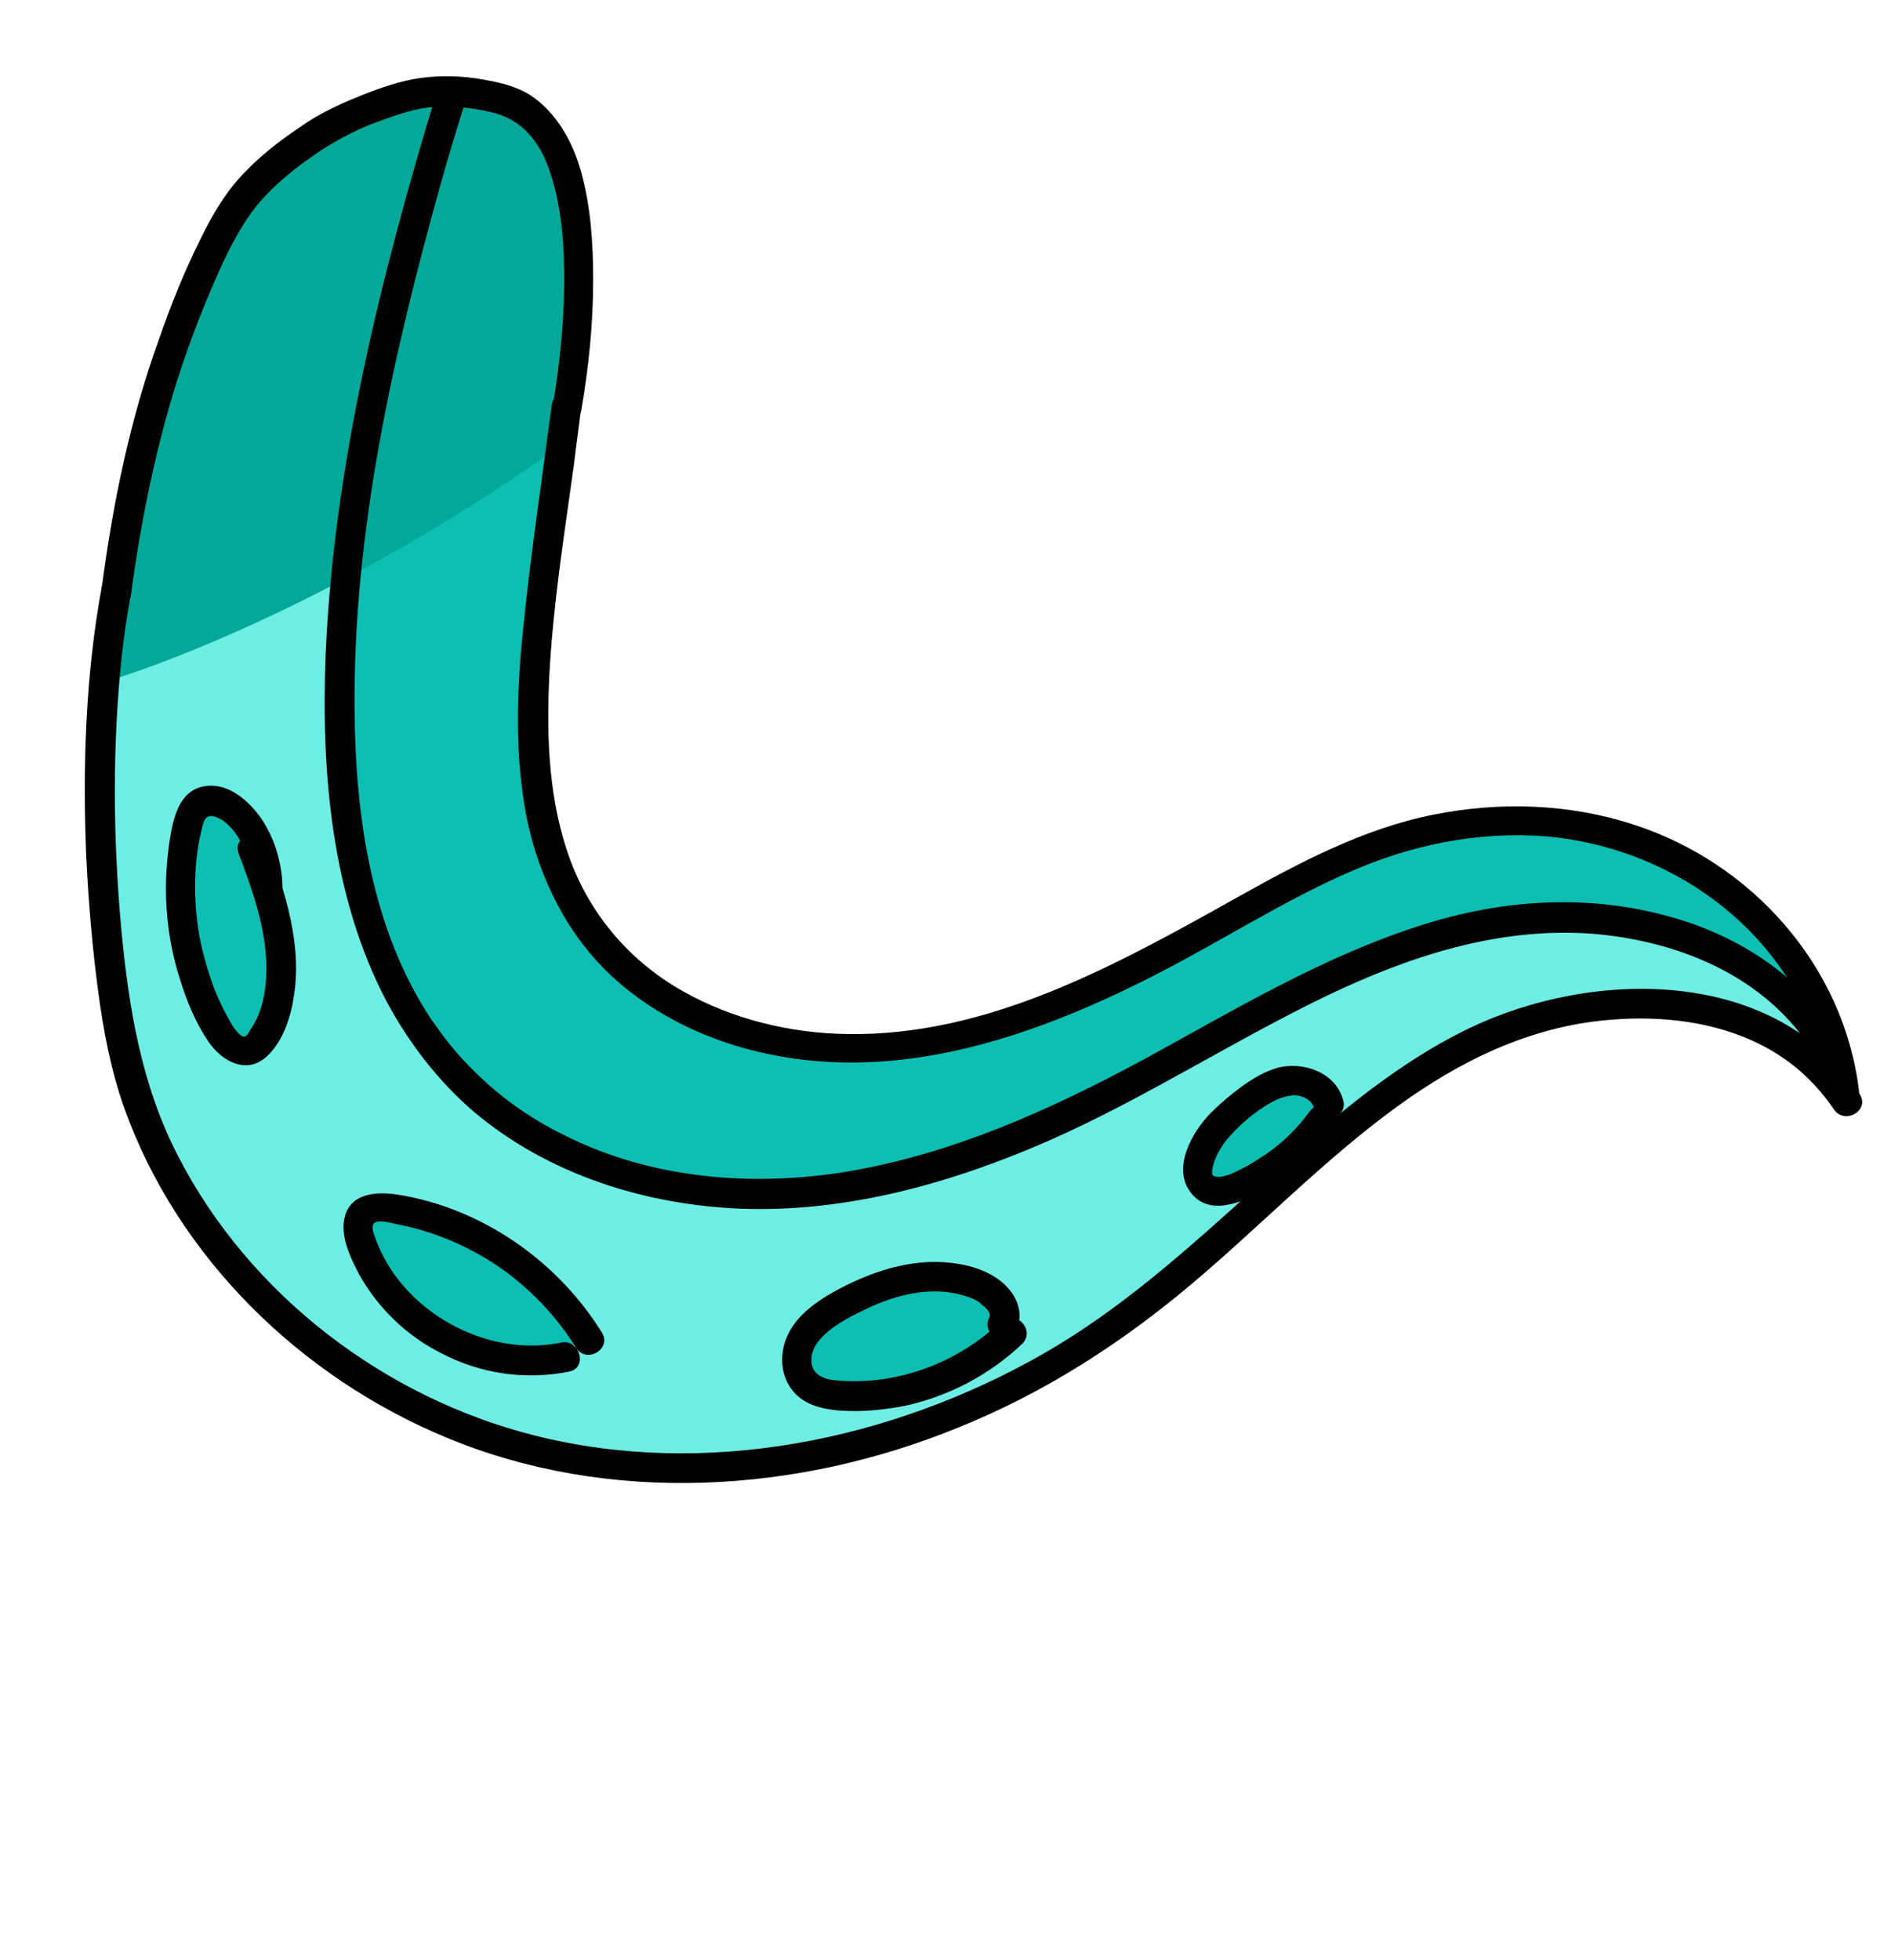 <?xml version="1.0" encoding="utf-8"?>
<!-- Generator: Adobe Illustrator 25.0.0, SVG Export Plug-In . SVG Version: 6.00 Build 0)  -->
<svg version="1.1" id="Layer_1" xmlns="http://www.w3.org/2000/svg" xmlns:xlink="http://www.w3.org/1999/xlink" x="0px" y="0px"
	 viewBox="0 0 254.4 263.7" enable-background="new 0 0 254.4 263.7" xml:space="preserve">
<g>
	<g>
		<g>
			<path fill="#6EEDE4" d="M245.9,144.9c0,0-23.3-27-63.2,5.5S122.6,210,57.9,190.2S7.7,27.7,49.2,14.2l11-2
				c0,0-19.7,64.6-13.8,95.5s17.1,57.5,69.9,51.5c37.3-4.2,47.5-31.1,91.4-35.8C241.4,119.8,245.9,144.9,245.9,144.9z"/>
			<path fill="#0CBFB2" d="M60.1,12.2c0,0-19.7,64.6-13.8,95.5s17.1,57.5,69.9,51.5c37.3-4.2,47.5-31.1,91.4-35.8
				c33.8-3.6,38.2,21.5,38.2,21.5s0.9-30.6-43.4-34.4c0,0-9.1-3.6-50.2,20.1s-76.3,4.2-79.6-22.2C67.6,68.1,92.7,12.2,60.1,12.2z"/>
			<path fill="#0CBFB2" d="M35.6,116.1c0,0,5.4,11,0.9,21.3s-11-8-11-8S22,92.2,35.6,116.1z"/>
			<path fill="#0CBFB2" d="M79.2,180.3c0.5-0.2-20.2-23-30.7-16.5C48.6,163.8,53.2,189.2,79.2,180.3z"/>
			<path fill="#0CBFB2" d="M107.2,183.8c0.1,0.4,11,11,28.6-5.5c0,0-1.6-9.1-15.1-5.7C107.3,176,107.2,183.8,107.2,183.8z"/>
			<path fill="#0CBFB2" d="M173.4,156c0,0-8.6,7-11.9,3c-3.4-4.1,8.4-13.7,12.7-13.4C178.4,145.9,181.5,148.7,173.4,156z"/>
		</g>
		<path fill="#02A898" d="M14.2,91.7c0,0,27.5-7.8,61.3-31.8c0,0,12.2-47.2-15.4-47.8C32.5,11.6,12.9,59.1,14.2,91.7z"/>
		<g>
			<g>
				<g>
					<path d="M250.2,147.2c-11.3-17.2-35.8-16.9-52.5-8.9c-10.8,5.2-19.9,13.4-28.7,21.4c-9.1,8.2-18.1,16.4-28.8,22.5
						c-20.4,11.6-45.3,16.7-68.3,10.9C51.7,188,33.6,174.2,24,155.6c-5-9.6-6.7-20.1-7.7-30.8c-1.1-12.2-1.2-24.6,0.1-36.7
						c0.3-2.7,0.7-5.4,1.2-8.1c0.5-2.5-3.4-3.6-3.9-1.1c-2.2,11.9-2.6,24.2-2.1,36.3c0.3,6.1,0.8,12.1,1.6,18.1
						c0.7,5.3,1.7,10.6,3.5,15.7c7.2,20.2,23.8,36.3,43.4,44.4c21.9,9.1,47.2,7.5,68.9-1.4c11.4-4.6,21.7-11.2,31.1-19.1
						c9.4-7.9,17.9-16.8,27.8-24c8.5-6.2,17.9-10.8,28.5-11.7c9-0.8,18.8,0.8,25.8,6.9c1.7,1.5,3.2,3.2,4.5,5.1
						C248.1,151.4,251.6,149.4,250.2,147.2L250.2,147.2z"/>
				</g>
			</g>
			<g>
				<g>
					<path d="M248.7,142.3c-4.5-9.8-13.9-16.2-24.1-19c-11.1-3.1-22.7-2.3-33.5,1.2c-13.2,4.2-25.1,11.4-37.2,18
						c-12.6,6.8-25.7,12.7-39.9,15.1c-12.8,2.1-26.4,1-38.1-4.9c-4.7-2.3-8.9-5.3-12.6-9.1c-2.2-2.2-3.6-4.1-5.3-6.5
						c-8-12.1-10.2-27.2-10.3-41.7c-0.2-23.9,5.2-47.8,11.6-70.7c1-3.6,2.1-7.2,3.2-10.7c0.8-2.5-3.1-3.5-3.9-1.1
						c-7.4,24.4-13.7,49.7-14.8,75.3c-0.6,15.7,0.8,32.4,8.2,46.5c3,5.6,7,10.8,11.8,14.9c10,8.4,23,12.5,36,13
						c14.3,0.5,28.4-3.5,41.4-9.2c12.9-5.7,24.7-13.4,37.4-19.5c11.1-5.3,23-9.2,35.5-8.3c10.2,0.8,20.7,4.6,27.4,12.6
						c1.6,1.9,2.8,4,3.8,6.2c0.5,1,1.9,1.2,2.7,0.7C249,144.5,249.2,143.3,248.7,142.3L248.7,142.3z"/>
				</g>
			</g>
			<g>
				<g>
					<path d="M134.6,177.8c-5.8,5.6-14,8.6-22,7.9c-1.5-0.1-3.1-0.6-3.4-2.2c-0.3-1.7,0.8-3.2,2.1-4.3c1.5-1.3,3.5-2.3,5.4-3.2
						s3.9-1.6,6-2c2.2-0.4,4.5-0.4,6.7,0.2c1,0.3,2,0.6,2.7,1.3c0.4,0.3,1.3,1.1,1,1.7c-1.2,2.3,2.3,4.3,3.5,2
						c1.3-2.5,0.2-5.1-1.9-6.8c-2.1-1.7-4.9-2.4-7.6-2.6c-5.6-0.4-11.3,1.8-16,4.6c-2.2,1.4-4.3,3.1-5.3,5.6
						c-0.9,2.2-0.8,4.9,0.7,6.9c1.7,2.3,4.7,2.8,7.4,2.9c2.6,0.1,5.3-0.2,7.9-0.7c5.9-1.3,11.4-4.2,15.8-8.4
						C139.3,178.8,136.5,176,134.6,177.8L134.6,177.8z"/>
				</g>
			</g>
			<g>
				<g>
					<path d="M75.5,180.6c-8.2,1.7-17.1-2.1-22.1-8.7c-1.3-1.7-2.3-3.6-3-5.6c-0.2-0.5-0.5-1.5,0-1.8c0.7-0.5,2.4,0.1,3.1,0.2
						c4.6,0.9,9,2.7,13,5.3c4.4,2.9,8.2,6.8,11,11.3c1.4,2.2,4.8,0.2,3.5-2c-6-9.7-16.2-16.8-27.5-18.6c-2.7-0.4-6.2-0.3-7.1,2.9
						c-0.7,2.6,0.7,5.5,1.9,7.8c2.5,4.5,6.4,8.3,11,10.6c5.3,2.8,11.4,3.7,17.3,2.5C79.1,184,78,180.1,75.5,180.6L75.5,180.6z"/>
				</g>
			</g>
			<g>
				<g>
					<path d="M32.1,114.8c1.7,4.5,3.4,9.2,3.7,14.1c0.1,2.3,0,4.5-0.7,6.7c-0.3,1-0.8,2-1.4,2.9c-0.4,0.7-0.7,1.3-1.4,0.7
						c-0.8-0.7-1.3-1.7-1.8-2.6c-0.6-1.1-1.1-2.2-1.6-3.4c-0.9-2.4-1.6-4.8-2.1-7.4c-0.8-4.7-0.8-9.9,0.4-14.5
						c0.2-0.9,0.5-1.7,1.5-1.5s1.9,1,2.6,1.8c1.7,2.1,2.6,4.9,2.7,7.6c0.1,2.6,4.1,2.6,4,0c-0.1-3.3-1.1-6.6-3-9.3
						c-1.6-2.2-4.1-4.4-7-4.2c-3.7,0.3-4.6,3.9-5.1,6.9c-0.5,3.1-0.7,6.3-0.5,9.4c0.2,3.3,0.8,6.6,1.8,9.7c0.9,2.9,2.1,5.9,3.9,8.5
						s5.1,4.4,7.8,1.9c2.1-1.9,3.2-5.2,3.6-7.9c1.2-7-1.1-14.1-3.5-20.6C35,111.3,31.2,112.4,32.1,114.8L32.1,114.8z"/>
				</g>
			</g>
			<g>
				<g>
					<path d="M176.2,149.5c-1.6,2.2-3.6,4.2-5.8,5.7c-1.2,0.8-2.4,1.6-3.7,2.2c-0.6,0.3-1,0.5-1.6,0.7c-0.4,0.1-1.1,0.3-1.3,0.2
						c-0.3,0-0.4-0.1-0.5-0.1c-0.1-0.1-0.1,0-0.2-0.2c-0.1-0.3,0-0.8,0.1-1.2c0.3-1.2,0.9-2.2,1.6-3.2c1.7-2.1,4-4.1,6.4-5.4
						c1.1-0.6,2.5-1,3.5-0.8c0.6,0.1,1,0.3,1.5,0.7c0.2,0.2,0.5,0.6,0.6,1c0.7,2.5,4.6,1.4,3.9-1.1c-1-3.7-5.2-5.2-8.7-4.4
						c-1.8,0.5-3.5,1.5-5,2.6s-2.9,2.3-4.2,3.6c-2.4,2.5-5.1,7.2-2.7,10.5c2.5,3.5,7.2,1.4,10.1-0.3c3.8-2.2,7-5.1,9.6-8.6
						c0.6-0.9,0.1-2.2-0.7-2.7C177.9,148.2,176.8,148.7,176.2,149.5L176.2,149.5z"/>
				</g>
			</g>
			<g>
				<g>
					<path d="M78.2,55.2c1-5.8,1.6-11.7,1.6-17.5c0-4.8-0.3-9.8-1.6-14.5c-1.1-4-3.2-7.9-6.7-10.3c-2-1.3-4.2-1.8-6.5-2.2
						c-2.8-0.5-5.6-0.6-8.5-0.2c-2.7,0.4-5.3,1.3-7.8,2.3s-5,2.1-7.3,3.6c-2.9,1.9-5.9,4.1-8.3,6.6c-2.6,2.6-4.5,5.8-6.1,9.1
						c-2.2,4.4-4,8.9-5.6,13.5c-3.9,10.8-6.2,22-7.7,33.4c-0.1,1.1,0.3,2.1,1.4,2.5c0.9,0.3,2.3-0.3,2.5-1.4
						c1.3-9.6,3.2-19.2,6.1-28.5c1.3-4.1,2.8-8.2,4.5-12.2c1.6-3.8,3.3-7.6,5.7-10.9c1.6-2.2,3.6-4,5.7-5.7
						c3.6-2.8,7.4-5.1,11.7-6.6c2.3-0.8,4.7-1.7,7.1-1.8c2.6-0.2,5.2,0.1,7.7,0.7c3.6,0.8,6,3.3,7.4,6.7c1.8,4.5,2.3,9.5,2.4,14.3
						c0.1,6.1-0.5,12.2-1.5,18.3c-0.2,1.1,0.3,2.2,1.4,2.5C76.7,56.8,78,56.3,78.2,55.2L78.2,55.2z"/>
				</g>
			</g>
		</g>
		<g>
			<g>
				<path d="M250.1,146.8c-2-16.9-14.5-30.8-30.4-35.9c-8.6-2.8-18-3.1-26.9-1.3c-9.5,1.9-18.1,6.5-26.5,11.2
					c-16.1,9-33.3,18.6-52.3,18.3c-7.7-0.1-15.5-2-22.2-5.8c-6.9-3.9-12.2-10-15-17.4c-3-8-3.3-16.6-2.9-25c0.5-9.5,2-18.9,3.3-28.3
					c0.3-2.6,0.7-5.3,1-7.9c0.1-1.1-1-2-2-2c-1.2,0-1.9,0.9-2,2c-1.3,9.9-2.8,19.8-3.8,29.7c-0.9,8.6-1.2,17.3,0.5,25.8
					c1.7,8.1,5.5,15.7,11.6,21.3c5.8,5.3,13.2,8.7,20.9,10.3c18.1,3.8,36.1-2.5,52.1-10.7c8.6-4.4,16.8-9.7,25.6-13.6
					c8.5-3.8,17.5-5.7,26.8-5c16.6,1.4,32,12.2,36.9,28.5c0.6,1.9,1,3.8,1.2,5.7c0.1,1.1,0.8,2,2,2
					C249.1,148.8,250.2,147.9,250.1,146.8L250.1,146.8z"/>
			</g>
		</g>
	</g>
	<rect x="-0.2" y="0.1" fill-opacity="0" width="254.4" height="263.7"/>
</g>
</svg>
